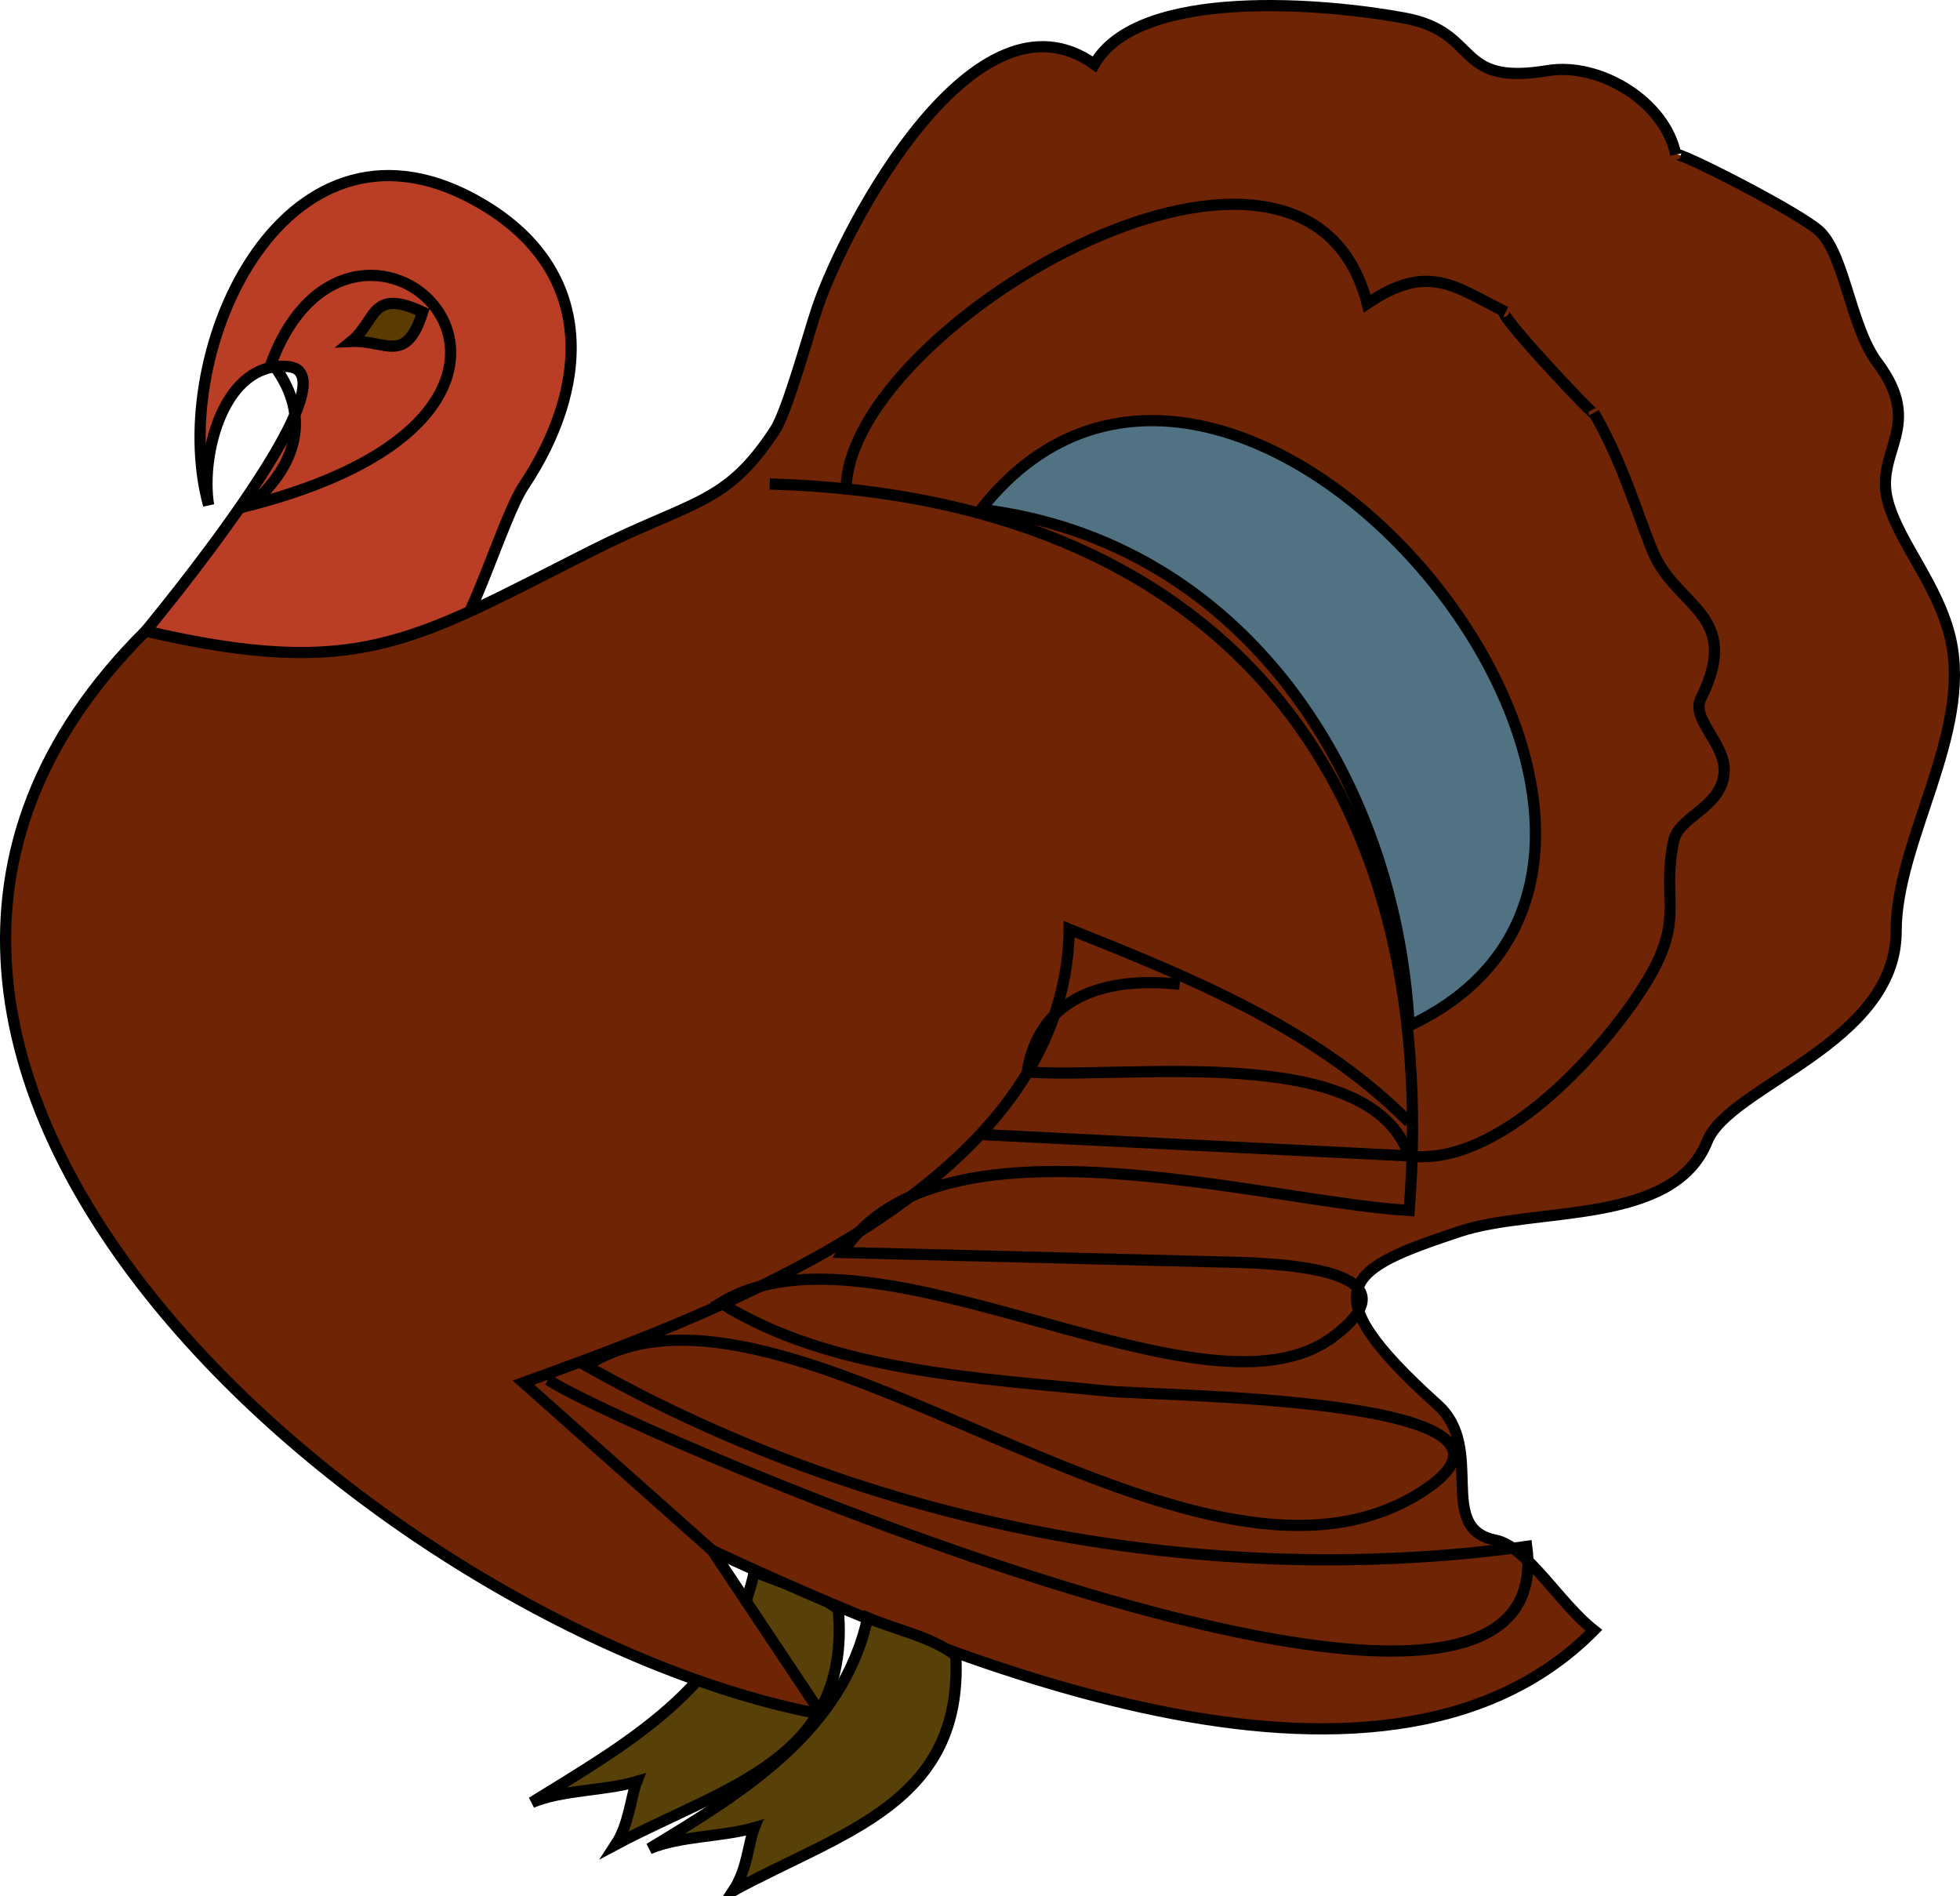 <svg xmlns="http://www.w3.org/2000/svg" xmlns:xlink="http://www.w3.org/1999/xlink" version="1.1" id="Layer_1" x="0px" y="0px" enable-background="new 0 0 822.05 841.89" xml:space="preserve" viewBox="237.98 251.65 350.18 338.74">
<path fill-rule="evenodd" clip-rule="evenodd" fill="#584109" stroke="#000000" stroke-width="2" stroke-linecap="square" stroke-miterlimit="10" d="  M387.75,539.14c2.337,26.812-20.097,31.546-39.75,42c2.393-3.66,2.698-8.573,3.75-11.25c-5.838,1.706-13.228,1.443-18.75,3.75  c16.662-10.323,35.353-20.632,39.75-41.25C377.429,534.496,383.798,535.934,387.75,539.14z"/>
<path fill-rule="evenodd" clip-rule="evenodd" fill="#BA3D26" stroke="#000000" stroke-width="2" stroke-linecap="square" stroke-miterlimit="10" d="  M275.25,341.89c-7.658-27.923,14.205-74.577,49.125-53.625c20.5,12.3,18.595,33.045,7.208,50.125  c-3.835,5.752-9.67,26.53-14.333,29.75c-13.097,9.042-40.153-0.728-53.25-3.75c0.139-0.175,38.349-46.016,25.5-47.25  C278.006,316.036,273.748,332.765,275.25,341.89z"/>
<path fill-rule="evenodd" clip-rule="evenodd" fill="#6E2405" stroke="#000000" stroke-width="2" stroke-linecap="square" stroke-miterlimit="10" d="  M264,364.39c-77.449,77.032,42.518,178.789,120.75,193.5c-6.5-9.75-13-19.5-19.5-29.25c39.948,18.48,119.252,52.915,157.5,14.25  c-6.254-4.91-11.889-14.978-17.625-16.125c-10.691-2.139-1.634-16.358-10.264-24.125c-23.266-20.939-16.079-24.356,3.889-31  c13.48-4.485,38.184-0.96,44.25-16.125c3.973-9.933,33.75-17.435,33.75-37.5c0-16.121,13.515-35.278,9.75-52.125  c-2.148-9.614-9.269-17.275-11.25-24.75c-2.392-9.021,6.747-13.254-1.875-24.75c-4.699-6.265-5.775-18.815-10.125-23.25  c-3.196-3.259-26.076-14.883-25.875-13.875c-1.896-9.476-13.633-16.54-22.875-15c-16.869,2.812-11.864-6.823-25.5-9.375  c-13.933-2.607-47.545-5.686-55.5,8.25c-21.172-15.154-44.411,28.504-49.5,43.5c-1.474,4.344-5.365,18.464-7.5,21.75  c-8.834,13.596-14.704,12.516-33,21.75C311.716,366.182,302.083,373.179,264,364.39z"/>
<path fill="none" stroke="#000000" stroke-width="2" stroke-linecap="square" stroke-miterlimit="10" d="M389.25,337.39  c3.117-29.122,81.827-74.68,93-31.5c11.009-7.5,15.812-2.896,24.75,1.5c-3.364-1.655,16.863,19.906,15.75,18  c5.049,8.646,7.737,18.043,10.5,24.75c4.146,10.067,16.159,11.181,8.625,26.25c-1.918,3.836,4.688,8.174,4.125,13.5  c-0.65,6.156-8.065,7.547-9,12c-2.111,10.06,1.646,13.346-3.75,23.25c-5.78,10.612-25.983,35.228-43.5,33"/>
<path fill-rule="evenodd" clip-rule="evenodd" fill="#507282" stroke="#000000" stroke-width="2" stroke-linecap="square" stroke-miterlimit="10" d="  M413.252,342.64c46.004-58.417,142.922,61.116,76.498,92.25C487.321,390.249,459.979,348.334,413.252,342.64z"/>
<path fill="none" stroke="#000000" stroke-width="2" stroke-linecap="square" stroke-miterlimit="10" d="M489,451.39  c-16.441-16.229-38.869-25.313-60-33.75c-0.604,45.879-62.083,68.152-97.5,81c11.25,10,22.5,20,33.75,30"/>
<path fill="none" stroke="#000000" stroke-width="2" stroke-linecap="square" stroke-miterlimit="10" d="M336.75,498.64  c15.789,9.648,180.885,81.108,174,29.25c-57.5,7.854-117.479-3.765-168-32.25c35.518-22.963,107.766,49.157,149.25,22.5  c26.37-16.945-46.833-17.04-56.25-18c-22.414-2.286-49.434-3.438-69-15.75c27.825-16.916,86.325,23.537,109.5,6  c15.748-11.917-9.201-13.036-18.068-13.258c-23.228-0.581-46.455-1.161-69.682-1.742c17.283-26.234,74.86-9.093,101.25-7.5  c6.126-78.137-34.9-127.153-113.25-129.75"/>
<line fill="none" stroke="#000000" stroke-width="2" stroke-linecap="square" stroke-miterlimit="10" x1="414.75" y1="454.39" x2="414.75" y2="454.39"/>
<path fill="none" stroke="#000000" stroke-width="2" stroke-linecap="square" stroke-miterlimit="10" d="M414.75,454.39  c25,1.25,50,2.5,75,3.75c-7.086-20.476-49.926-13.676-68.25-15c2.086-13.077,13.405-16.963,26.25-15.75"/>
<path fill="none" stroke="#000000" stroke-width="2" stroke-linecap="square" stroke-miterlimit="10" d="M286.5,316.39  c15.036-39.882,65.814,7.427-3.75,25.5C291.62,334.281,293.48,325.249,286.5,316.39z"/>
<path fill-rule="evenodd" clip-rule="evenodd" fill="#5B3B00" stroke="#000000" stroke-width="2" stroke-linecap="square" stroke-miterlimit="10" d="  M300.75,312.64c4.542-3.685,3.388-9.617,12.75-5.25C310.493,316.919,306.839,312.357,300.75,312.64z"/>
<path fill-rule="evenodd" clip-rule="evenodd" fill="#584109" stroke="#000000" stroke-width="2" stroke-linecap="square" stroke-miterlimit="10" d="  M408.75,547.39c1.322,26.426-20.242,31.397-39.75,42c2.542-3.871,2.64-8.387,3.75-11.25c-5.873,1.691-13.145,1.422-18.75,3.75  c16.68-10.077,34.536-20.927,39-41.25C397.9,542.741,404.604,544.113,408.75,547.39z"/>
</svg>
